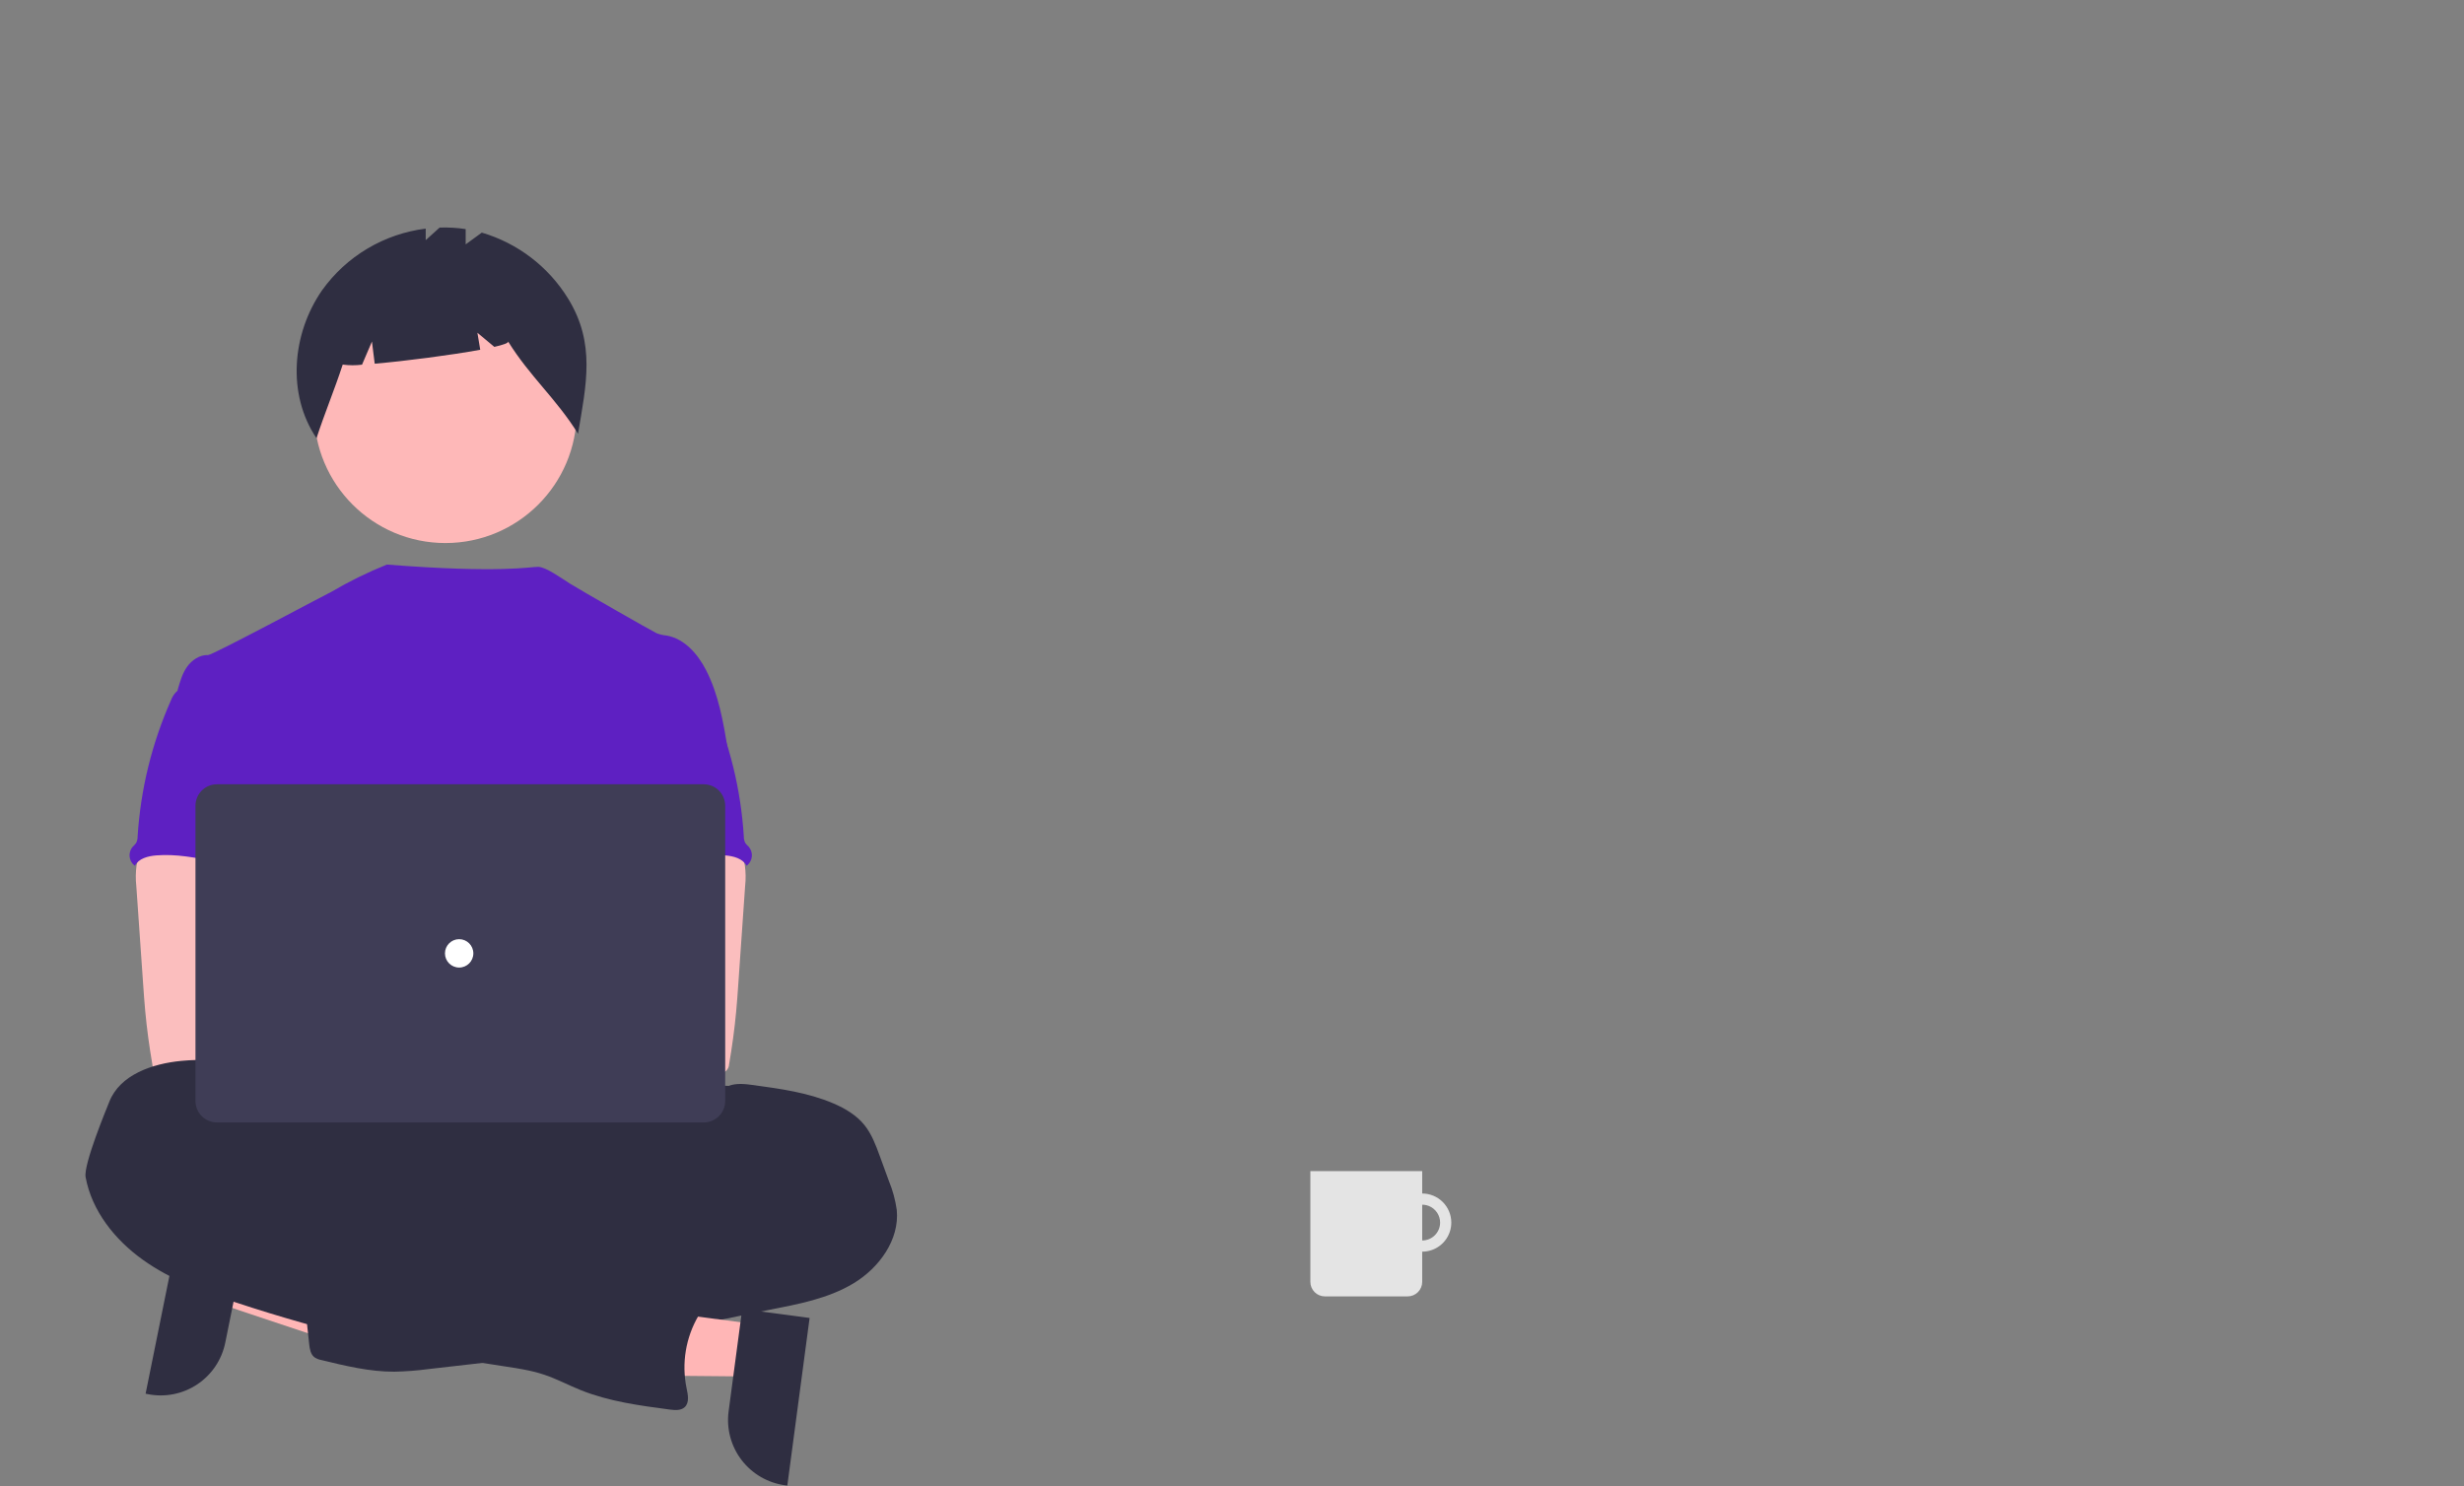<svg width="300" height="181" viewBox="0 0 300 181" fill="none" xmlns="http://www.w3.org/2000/svg">
<rect x="0" y="0" width="300" height="181" fill="#808080" stroke="none"/>
<g clip-path="url(#clip0)">
<path d="M173.159 145.341C172.458 145.341 171.774 145.548 171.191 145.938C170.609 146.327 170.155 146.88 169.887 147.527C169.619 148.174 169.549 148.886 169.686 149.573C169.822 150.259 170.16 150.89 170.655 151.386C171.15 151.881 171.781 152.218 172.468 152.355C173.155 152.491 173.867 152.421 174.514 152.153C175.161 151.885 175.714 151.431 176.103 150.849C176.492 150.267 176.7 149.582 176.7 148.882C176.7 147.943 176.327 147.042 175.662 146.378C174.998 145.714 174.098 145.341 173.159 145.341ZM173.159 151.061C172.728 151.061 172.306 150.933 171.948 150.694C171.59 150.454 171.31 150.114 171.145 149.716C170.98 149.318 170.937 148.879 171.021 148.457C171.105 148.034 171.313 147.646 171.618 147.341C171.923 147.036 172.311 146.829 172.734 146.745C173.156 146.66 173.594 146.704 173.993 146.869C174.391 147.033 174.731 147.313 174.971 147.671C175.21 148.03 175.338 148.451 175.338 148.882V148.882C175.338 149.46 175.108 150.014 174.7 150.423C174.291 150.831 173.737 151.061 173.159 151.061Z" fill="#E4E4E4"/>
<path d="M159.54 142.617H173.159V156.097C173.159 156.567 172.972 157.018 172.639 157.351C172.307 157.684 171.855 157.871 171.385 157.871H161.314C160.843 157.871 160.392 157.684 160.059 157.351C159.726 157.018 159.54 156.567 159.54 156.097V142.617Z" fill="#E4E4E4"/>
<path d="M27.554 152.357L26.288 158.617L49.831 166.48L51.7 157.241L27.554 152.357Z" fill="#FFB6B6"/>
<path d="M29.921 151.174L27.428 163.502L27.427 163.503C27.006 165.587 25.774 167.417 24.003 168.593C22.231 169.768 20.066 170.191 17.982 169.77L17.727 169.718L21.809 149.534L29.921 151.174Z" fill="#2F2E41"/>
<path d="M54.233 66.13C63.062 66.13 70.219 58.973 70.219 50.145C70.219 41.316 63.062 34.159 54.233 34.159C45.404 34.159 38.248 41.316 38.248 50.145C38.248 58.973 45.404 66.13 54.233 66.13Z" fill="#FEB8B8"/>
<path d="M69.164 36.354C66.774 32.473 63.033 29.613 58.661 28.326L56.698 29.758V27.898C55.648 27.737 54.585 27.675 53.524 27.713L51.831 29.245V27.84C49.324 28.152 46.909 28.979 44.738 30.271C42.567 31.562 40.687 33.289 39.216 35.344C35.539 40.644 34.919 48.019 38.535 53.362C39.528 50.311 40.733 47.448 41.726 44.398C42.506 44.504 43.297 44.508 44.078 44.409L45.286 41.591L45.623 44.29C49.367 43.964 54.92 43.248 58.469 42.591L58.124 40.521L60.188 42.241C61.276 41.991 61.921 41.764 61.868 41.59C64.508 45.846 67.738 48.563 70.377 52.819C71.38 46.819 72.534 41.83 69.164 36.354Z" fill="#2F2E41"/>
<path d="M59.434 154.751C82.166 154.751 100.594 149.596 100.594 143.237C100.594 136.879 82.166 131.724 59.434 131.724C36.702 131.724 18.274 136.879 18.274 143.237C18.274 149.596 36.702 154.751 59.434 154.751Z" fill="#2F2E41"/>
<path d="M88.613 91.252C88.064 87.945 87.496 84.575 85.96 81.595C84.949 79.644 83.346 77.784 81.184 77.399C80.758 77.361 80.34 77.264 79.941 77.111C79.308 76.806 70.796 71.947 69.443 71.101C68.282 70.374 66.448 69.029 65.524 69.029C64.594 69.009 61.027 69.839 47.107 68.751C44.765 69.69 42.498 70.805 40.324 72.085C40.279 72.056 25.876 79.79 25.335 79.77C24.31 79.727 23.357 80.383 22.77 81.209C22.183 82.035 21.907 83.058 21.619 84.047C24.765 91.053 27.643 98.068 30.789 105.074C30.936 105.338 31.015 105.634 31.017 105.937C30.953 106.25 30.82 106.545 30.625 106.8C29.082 109.278 29.131 112.395 29.3 115.308C29.469 118.221 29.677 121.298 28.375 123.909C28.021 124.625 27.561 125.282 27.224 125.998C26.436 127.622 26.15 132.814 26.611 134.559L84.323 136.212C83.082 132.801 88.613 91.252 88.613 91.252Z" fill="#5E20C2"/>
<path d="M16.63 105.384C16.515 106.217 16.504 107.061 16.596 107.897L17.423 119.776C17.501 120.896 17.577 122.013 17.682 123.13C17.881 125.297 18.177 127.447 18.545 129.594C18.553 129.899 18.682 130.188 18.904 130.398C19.125 130.608 19.42 130.722 19.725 130.714C23.366 131.484 27.128 131.453 30.844 131.244C36.515 130.927 51.022 130.328 51.908 129.177C52.794 128.026 52.278 126.163 51.122 125.232C49.967 124.301 30.822 122.032 30.822 122.032C31.009 120.549 31.574 119.153 32.109 117.746C33.071 115.249 33.968 112.671 33.986 109.997C34.003 107.323 32.996 104.511 30.805 102.98C29.003 101.722 26.683 101.489 24.487 101.54C22.89 101.586 20.13 101.203 18.67 101.828C17.515 102.337 16.846 104.254 16.63 105.384Z" fill="#FBBEBE"/>
<path d="M88.716 132.237C89.674 131.871 90.731 132.003 91.758 132.142C95.065 132.594 98.421 133.057 101.487 134.378C102.926 134.995 104.296 135.817 105.269 137.029C106.132 138.119 106.636 139.455 107.114 140.77L108.22 143.799C108.69 144.936 109.014 146.129 109.184 147.348C109.529 150.971 107.051 154.388 103.934 156.271C100.817 158.153 97.147 158.824 93.572 159.526C89.996 160.228 86.407 161.005 82.847 161.829C81.186 162.26 79.501 162.591 77.801 162.822C73.99 163.253 70.007 162.617 66.386 163.878C64.947 164.382 63.533 165.13 62.04 165.478C61.048 165.687 60.045 165.84 59.035 165.936L52.182 166.719C50.788 166.905 49.385 167.013 47.98 167.041C44.986 167.041 42.042 166.332 39.135 165.623C38.826 165.569 38.532 165.451 38.272 165.275C37.812 164.913 37.711 164.271 37.645 163.689C37.351 161.116 37.094 158.54 36.874 155.961C36.805 155.124 36.753 154.217 37.211 153.512C37.787 152.649 38.909 152.378 39.934 152.211C44.279 151.5 48.681 151.194 53.083 151.298C54.755 149.626 57.512 149.617 59.703 148.708C60.509 148.337 61.289 147.913 62.037 147.438C65.956 145.152 70.334 143.769 74.854 143.388C75.74 143.361 76.619 143.236 77.477 143.014C79.172 142.488 80.718 141.054 82.459 141.405C82.675 140.81 82.825 140.012 83.322 139.603C83.569 139.393 83.874 139.252 84.102 139.028C84.583 138.541 84.626 137.776 84.554 137.096C84.482 136.417 84.32 135.721 84.496 135.058C84.569 134.808 84.677 134.568 84.816 134.347C85.676 132.858 86.98 132.093 88.716 132.237Z" fill="#2F2E41"/>
<path d="M21.452 84.26C21.172 84.554 20.955 84.902 20.814 85.282C18.487 90.526 17.113 96.142 16.755 101.867C16.761 102.146 16.697 102.423 16.568 102.67C16.441 102.835 16.299 102.988 16.145 103.128C16.01 103.287 15.909 103.472 15.845 103.671C15.782 103.87 15.759 104.079 15.776 104.287C15.794 104.495 15.852 104.697 15.948 104.883C16.044 105.068 16.175 105.233 16.335 105.367C16.361 105.389 16.388 105.41 16.416 105.431C16.89 104.537 18.027 104.245 19.038 104.167C23.876 103.784 28.602 106.035 33.455 105.865C33.113 104.682 32.62 103.546 32.341 102.348C31.106 97.032 34.186 91.244 32.298 86.123C31.921 85.098 31.291 84.091 30.298 83.642C29.887 83.476 29.456 83.362 29.017 83.303C27.791 83.081 25.35 82.134 24.164 82.514C23.726 82.655 23.554 83.067 23.191 83.316C22.64 83.667 21.909 83.797 21.452 84.26Z" fill="#5E20C2"/>
<path d="M88.648 101.828C87.189 101.203 84.428 101.586 82.831 101.54C80.635 101.489 78.315 101.722 76.513 102.98C74.322 104.511 73.315 107.323 73.332 109.997C73.35 112.671 74.248 115.249 75.209 117.746C75.744 119.153 76.309 120.549 76.496 122.031C76.496 122.031 57.351 124.301 56.196 125.232C55.04 126.163 54.523 128.026 55.41 129.177C56.296 130.328 83.952 131.484 87.593 130.714C87.898 130.721 88.193 130.608 88.414 130.398C88.636 130.188 88.765 129.899 88.773 129.594C89.141 127.447 89.437 125.297 89.636 123.129C89.741 122.013 89.817 120.896 89.895 119.776L90.722 107.897C90.814 107.061 90.803 106.217 90.688 105.384C90.472 104.254 89.802 102.337 88.648 101.828Z" fill="#FBBEBE"/>
<path d="M84.127 83.316C83.764 83.067 83.592 82.655 83.154 82.514C81.969 82.134 79.527 83.081 78.301 83.303C77.862 83.362 77.431 83.476 77.02 83.642C76.027 84.091 75.397 85.098 75.02 86.123C73.132 91.244 76.212 97.032 74.977 102.348C74.698 103.546 74.205 104.682 73.863 105.865C78.716 106.035 83.442 103.784 88.28 104.167C89.291 104.245 90.428 104.537 90.903 105.431C90.93 105.41 90.957 105.389 90.983 105.367C91.143 105.233 91.274 105.068 91.37 104.883C91.466 104.697 91.524 104.495 91.542 104.287C91.559 104.079 91.536 103.87 91.473 103.671C91.409 103.472 91.308 103.287 91.173 103.128C91.019 102.988 90.877 102.835 90.75 102.67C90.621 102.423 90.557 102.146 90.563 101.867C90.205 96.142 88.831 90.526 86.504 85.282C86.363 84.902 86.146 84.554 85.866 84.26C85.409 83.797 84.678 83.667 84.127 83.316Z" fill="#5E20C2"/>
<path d="M92.221 161.294L91.379 167.625L66.559 167.392L67.801 158.048L92.221 161.294Z" fill="#FFB6B6"/>
<path d="M98.572 160.495L95.859 180.909L95.6 180.874C93.493 180.594 91.584 179.488 90.291 177.8C88.999 176.112 88.431 173.98 88.711 171.873L88.711 171.872L90.368 159.404L98.572 160.495Z" fill="#2F2E41"/>
<path d="M33.828 135.441C33.828 135.728 33.377 135.441 33.335 135.132C33.019 132.804 31.171 130.884 29.018 129.951C26.865 129.019 24.412 128.97 22.081 129.191C18.555 129.525 14.597 130.875 13.308 134.171C13.003 134.941 10.145 141.801 10.423 143.344C11.175 147.46 13.99 150.981 17.401 153.419C20.811 155.857 24.797 157.313 28.772 158.627C39.283 162.093 50.067 164.669 61.01 166.326C62.783 166.594 64.573 166.842 66.272 167.411C67.791 167.921 69.213 168.684 70.699 169.282C74.153 170.669 77.869 171.165 81.55 171.651C82.177 171.732 82.897 171.789 83.36 171.363C83.959 170.809 83.761 169.841 83.591 169.044C82.966 166.012 83.49 162.856 85.062 160.19C85.678 159.154 86.479 158.091 86.363 156.892C86.225 155.494 84.831 154.503 83.444 154.279C82.056 154.054 80.646 154.385 79.253 154.567C78.775 154.676 78.275 154.627 77.828 154.425C77.621 154.286 77.433 154.119 77.27 153.93C76.31 153.005 75.082 152.407 73.761 152.222C72.44 152.037 71.095 152.276 69.918 152.903C69.403 153.191 68.624 152.549 68.088 152.307L62.034 149.567C55.08 146.421 48.092 143.26 40.735 141.269C40.148 141.153 39.59 140.921 39.094 140.586C38.728 140.298 38.467 139.908 38.13 139.587C37.395 138.894 36.373 138.617 35.493 138.125C34.613 137.633 33.627 136.428 33.828 135.441Z" fill="#2F2E41"/>
<path d="M49.499 131.281C51.881 131.281 53.813 129.349 53.813 126.967C53.813 124.584 51.881 122.652 49.499 122.652C47.116 122.652 45.184 124.584 45.184 126.967C45.184 129.349 47.116 131.281 49.499 131.281Z" fill="#FBBEBE"/>
<path d="M59.052 131.281C61.435 131.281 63.367 129.349 63.367 126.967C63.367 124.584 61.435 122.652 59.052 122.652C56.669 122.652 54.738 124.584 54.738 126.967C54.738 129.349 56.669 131.281 59.052 131.281Z" fill="#FBBEBE"/>
<path d="M85.685 136.688H26.41C25.718 136.688 25.054 136.412 24.565 135.923C24.076 135.434 23.8 134.77 23.8 134.078V98.118C23.8 97.426 24.076 96.763 24.565 96.273C25.054 95.784 25.718 95.509 26.41 95.508H85.685C86.377 95.509 87.04 95.784 87.529 96.273C88.019 96.763 88.294 97.426 88.295 98.118V134.078C88.294 134.77 88.019 135.434 87.529 135.923C87.04 136.412 86.377 136.688 85.685 136.688Z" fill="#3F3D56"/>
<path d="M55.904 117.825C56.857 117.825 57.631 117.052 57.631 116.098C57.631 115.144 56.857 114.371 55.904 114.371C54.95 114.371 54.176 115.144 54.176 116.098C54.176 117.052 54.95 117.825 55.904 117.825Z" fill="white"/>
</g>
<defs>
<clipPath id="clip0">
<rect width="300" height="180.909" fill="white"/>
</clipPath>
</defs>
</svg>
